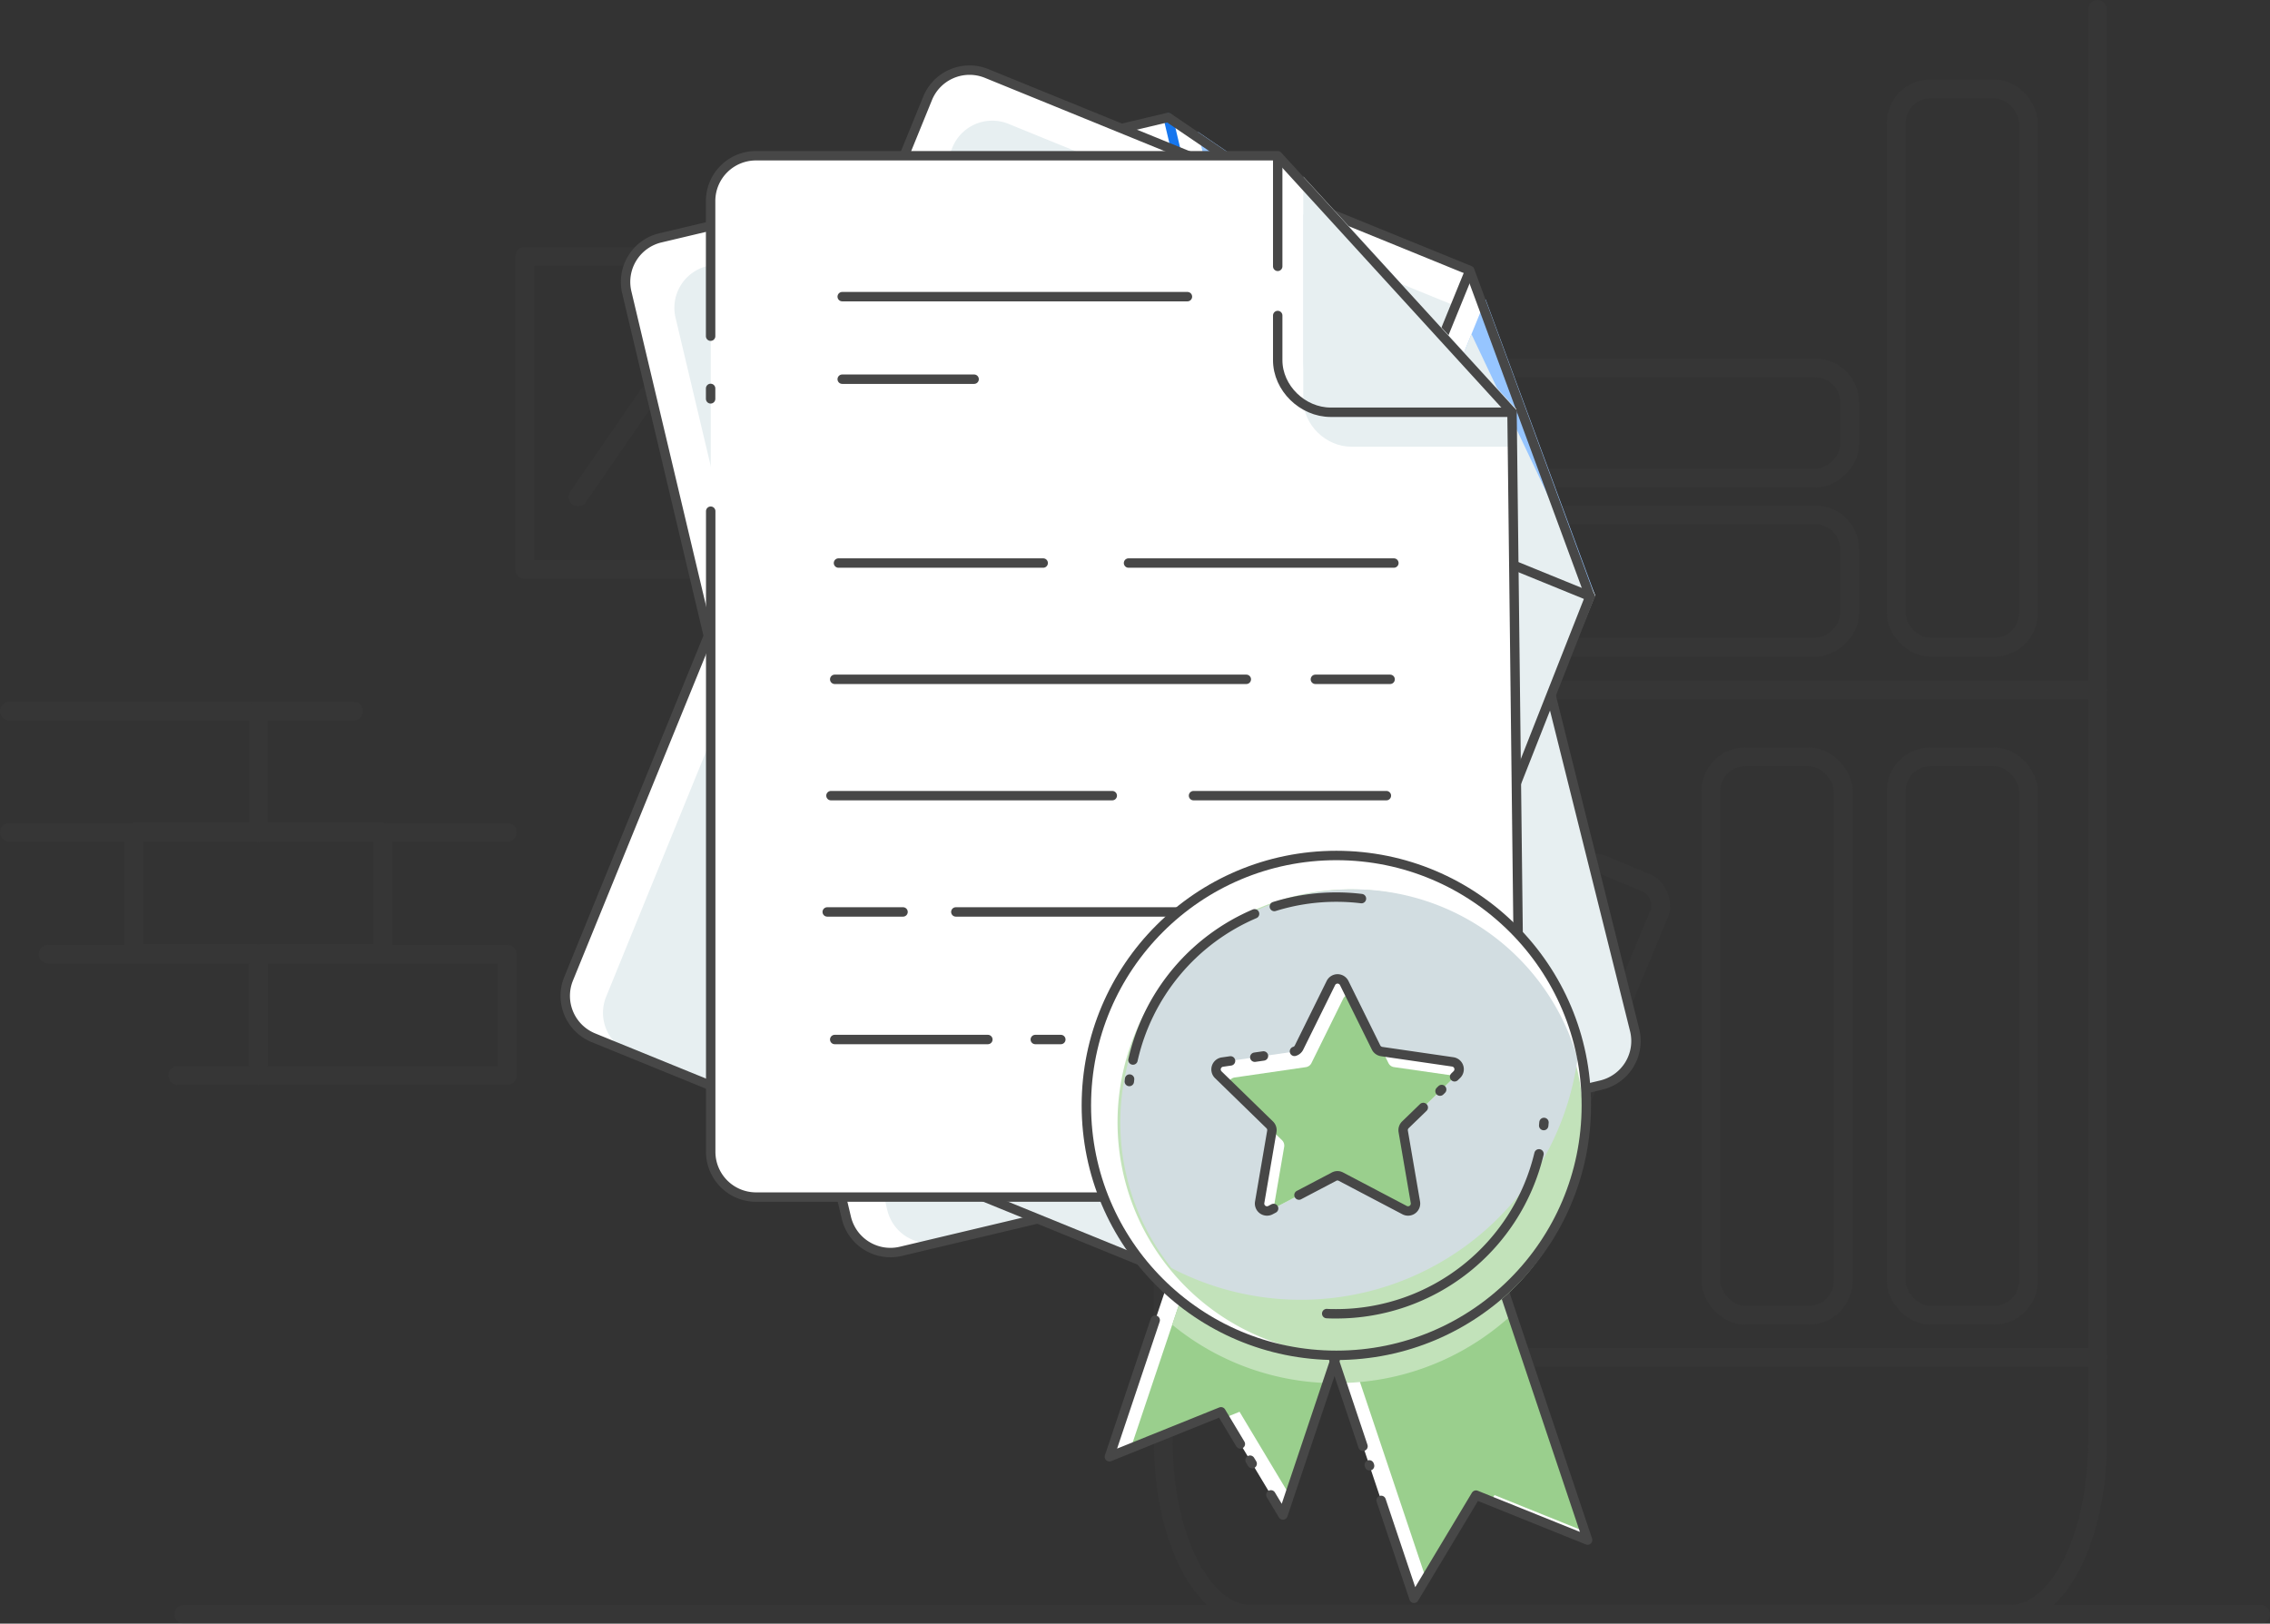 <svg xmlns="http://www.w3.org/2000/svg" viewBox="0 0 723.63 517.72"><rect x="0" y="0" width="723.63" height="517.72" fill="#333333" stroke="none"/><defs><style>.cls-1{opacity:0.15;}.cls-2,.cls-6,.cls-7{fill:none;stroke-linecap:round;stroke-linejoin:round;}.cls-2,.cls-7{stroke:#474747;}.cls-2{stroke-width:6px;}.cls-3{fill:#fff;}.cls-4{fill:#e7eff1;}.cls-5{fill:#96c5ff;}.cls-6{stroke:#1676ee;}.cls-6,.cls-7{stroke-width:3px;}.cls-8{fill:#9acf8d;}.cls-9{fill:#c2e2ba;}.cls-10{fill:#d2dde1;}</style></defs><title>Asset 1</title><g id="Layer_2" data-name="Layer 2"><g id="Layer_1-2" data-name="Layer 1"><g class="cls-1"><path class="cls-2" d="M668.63,3V459.86c0,30.3-12.44,54.86-27.78,54.86H398.64c-15.35,0-27.79-24.56-27.79-54.86V101"/><line class="cls-2" x1="58.63" y1="514.72" x2="720.63" y2="514.72"/><line class="cls-2" x1="370.85" y1="220" x2="668.63" y2="220"/><line class="cls-2" x1="370.85" y1="432.86" x2="668.63" y2="432.86"/><rect class="cls-2" x="604.46" y="241.34" width="42.17" height="178.03" rx="10.92"/><rect class="cls-2" x="545.4" y="241.34" width="42.17" height="178.03" rx="10.92"/><rect class="cls-2" x="604.46" y="28.35" width="42.17" height="178.03" rx="10.92"/><rect class="cls-2" x="479.54" y="96.28" width="42.17" height="178.03" rx="10.92" transform="translate(315.33 685.92) rotate(-90)"/><rect class="cls-2" x="487.9" y="50.76" width="35.14" height="168.35" rx="10.92" transform="translate(370.53 640.4) rotate(-90)"/><rect class="cls-2" x="474.79" y="273" width="30.06" height="146.37" rx="7.53" transform="translate(170.88 -161.8) rotate(22.63)"/><polyline class="cls-2" points="3 226.72 82.35 226.72 82.35 265.4 3 265.4"/><line class="cls-2" x1="161.7" y1="265.4" x2="82.35" y2="265.4"/><line class="cls-2" x1="82.35" y1="226.72" x2="112.73" y2="226.72"/><rect class="cls-2" x="42.67" y="265.4" width="79.35" height="38.68"/><polyline class="cls-2" points="15.34 304.26 82.35 304.26 82.35 342.94 56.67 342.94"/><rect class="cls-2" x="82.35" y="304.26" width="79.35" height="38.68"/><rect class="cls-2" x="167.25" y="81.76" width="123.14" height="99.82"/><polyline class="cls-2" points="184.24 158.46 206.8 125.8 230.13 154.71"/><polyline class="cls-2" points="221.57 144.1 253.05 113.54 275.39 158.46"/><path class="cls-2" d="M213.35,133.92a11.83,11.83,0,0,1,21.4-2.36"/></g><g id="Secure_Files" data-name="Secure Files"><path class="cls-3" d="M464,99.76l57.12,228.81A14.44,14.44,0,0,1,510.37,346l-223.19,53a14.44,14.44,0,0,1-17.38-10.72l-70-295a14.44,14.44,0,0,1,10.72-17.38l161.84-38.4Z"/><path class="cls-4" d="M464.43,101.12l56.82,228.17a13.69,13.69,0,0,1-10.16,16.49L299.34,396a13.69,13.69,0,0,1-16.49-10.16l-67.5-284.52a13.69,13.69,0,0,1,10.16-16.49L386.78,46.59Z"/><path class="cls-3" d="M372.41,37.61l15,63.25c2.06,8.69,11.57,14.32,20.26,12.26L464,99.76"/><path class="cls-5" d="M381.84,42l13.64,57.48c1.87,7.9,10.51,13,18.41,11.14L465,98.51"/><path class="cls-5" d="M384.6,53.66l13.64,57.49c1.87,7.9,10.51,13,18.41,11.14l51.15-12.14L465,98.51"/><path class="cls-6" d="M384.13,87l3.29,13.85c2.06,8.69,11.57,14.32,20.26,12.26L464,99.76"/><line class="cls-6" x1="372.41" y1="37.61" x2="380.51" y2="71.75"/><path class="cls-7" d="M224.49,197.22l-24.68-104a14.44,14.44,0,0,1,10.72-17.38l161.84-38.4L464,99.76l57.12,228.81A14.44,14.44,0,0,1,510.37,346l-223.19,53a14.44,14.44,0,0,1-17.38-10.72L222.65,189.45"/><path class="cls-3" d="M506.87,190.17,420.4,409.58a14.43,14.43,0,0,1-18.81,7.92L189.18,330.91a14.43,14.43,0,0,1-7.92-18.82L295.7,31.35a14.44,14.44,0,0,1,18.82-7.92l154,62.8Z"/><path class="cls-4" d="M506.47,191.54,420.13,410.26a13.71,13.71,0,0,1-17.86,7.52L200.75,335.62a13.69,13.69,0,0,1-7.51-17.85L303.62,47a13.7,13.7,0,0,1,17.86-7.51L475,102.05Z"/><path class="cls-3" d="M468.49,86.39,444,146.59c-3.38,8.27,1.09,18.37,9.36,21.74l53.56,21.84"/><path class="cls-5" d="M473.59,95.46l-22.3,54.71c-3.07,7.52,1,16.7,8.51,19.76l48.68,19.85"/><path class="cls-4" d="M469.07,106.54l-22.3,54.71c-3.07,7.52,1,16.7,8.51,19.76L504,200.86l4.52-11.08"/><path class="cls-7" d="M449.32,133.4,444,146.59c-3.38,8.27,1.09,18.37,9.36,21.74l53.56,21.84"/><line class="cls-7" x1="468.49" y1="86.39" x2="455.24" y2="118.88"/><line class="cls-6" x1="271.89" y1="89.77" x2="273.15" y2="86.69"/><path class="cls-7" d="M279.44,71.26,295.7,31.35a14.44,14.44,0,0,1,18.82-7.92l154,62.8,38.32,103.94L420.4,409.58a14.43,14.43,0,0,1-18.81,7.92L189.18,330.91a14.43,14.43,0,0,1-7.92-18.82l77.11-189.15"/><path class="cls-3" d="M484.8,367.27a14.43,14.43,0,0,1-14.45,14.43H241a14.43,14.43,0,0,1-14.43-14.43V64.09A14.43,14.43,0,0,1,241,49.66H407.3L482,131.44l1.61,137Z"/><line class="cls-7" x1="304.7" y1="290.78" x2="442.28" y2="290.78"/><line class="cls-7" x1="263.7" y1="290.78" x2="287.87" y2="290.78"/><line class="cls-7" x1="380.47" y1="253.7" x2="441.95" y2="253.7"/><line class="cls-7" x1="264.89" y1="253.7" x2="354.57" y2="253.7"/><line class="cls-7" x1="419.32" y1="216.61" x2="443.14" y2="216.61"/><line class="cls-7" x1="266.09" y1="216.61" x2="397.3" y2="216.61"/><line class="cls-7" x1="330.03" y1="331.46" x2="338.17" y2="331.46"/><line class="cls-7" x1="266.09" y1="331.46" x2="314.91" y2="331.46"/><line class="cls-7" x1="359.75" y1="179.53" x2="444.34" y2="179.53"/><line class="cls-7" x1="267.29" y1="179.53" x2="332.55" y2="179.53"/><line class="cls-7" x1="268.48" y1="94.59" x2="378.53" y2="94.59"/><line class="cls-7" x1="268.48" y1="120.91" x2="310.53" y2="120.91"/><path class="cls-3" d="M407.31,49.84v65c0,8.94,7.95,16.61,16.88,16.61H482"/><path class="cls-4" d="M415.46,56.31v59.08c0,8.12,7.22,15.09,15.34,15.09h52.57"/><path class="cls-4" d="M415.46,68.27v59.08c0,8.13,7.22,15.09,15.34,15.09h52.57v-12"/><path class="cls-7" d="M407.31,100.6v14.24c0,8.94,7.95,16.61,16.88,16.61H482"/><line class="cls-7" x1="407.31" y1="49.84" x2="407.31" y2="84.93"/><line class="cls-7" x1="226.53" y1="127.18" x2="226.53" y2="123.85"/><path class="cls-7" d="M226.53,107.19V64.1A14.44,14.44,0,0,1,241,49.66H407.31L482,131.45l2.76,235.81a14.43,14.43,0,0,1-14.44,14.44H241a14.44,14.44,0,0,1-14.44-14.44V163"/></g><g id="Medal"><polygon class="cls-3" points="453.41 350.64 449.33 362.79 449.33 362.8 425.42 434.08 425.42 434.09 423.11 440.95 411.09 476.76 408.98 483.07 405.13 476.65 390.39 452.08 389.24 450.16 360.47 461.75 353.64 464.51 363.26 435.86 365.59 428.9 398.07 332.09 403.38 333.87 453.41 350.64"/><polygon class="cls-3" points="506.1 491.07 475.26 478.65 470.51 476.73 454.55 503.33 450.76 509.64 428.37 442.87 425.42 434.08 406.34 377.21 449.33 362.8 449.33 362.79 455.99 360.56 461.67 358.65 462.27 360.44 505.17 488.32 506.1 491.07"/><polygon class="cls-8" points="459.31 350.64 455.99 360.56 455.24 362.79 455.24 362.8 430.15 430.58 429.93 431.18 426.98 432.16 425.42 434.08 425.42 434.09 423.11 440.95 411.09 476.76 395.14 450.16 390.39 452.08 389.24 450.16 360.47 461.75 373.69 422.36 403.38 333.87 403.98 332.09 459.31 350.64"/><polygon class="cls-8" points="505.17 488.32 476.41 476.73 475.26 478.65 470.51 476.73 454.55 503.33 433.53 440.67 431.32 434.08 430.15 430.58 428.37 425.28 412.24 377.21 448.59 365.02 455.24 362.8 455.24 362.79 462.27 360.44 481.97 419.17 505.17 488.32"/><path class="cls-9" d="M482,419.17a82.27,82.27,0,0,1-48.44,21.5c-1.9.18-3.84.28-5.79.32h0l-2.31-6.9L423.11,441a82.15,82.15,0,0,1-49.42-18.59l29.69-88.49.6-1.78,55.33,18.55L456,360.56l-.75,2.23,7-2.36Z"/><polyline class="cls-7" points="395.4 460.43 389.24 450.17 353.65 464.51 368.26 420.95"/><line class="cls-7" x1="399.17" y1="466.71" x2="398.49" y2="465.59"/><polyline class="cls-7" points="405.13 476.65 408.98 483.07 411.09 476.76 423.11 440.95 425.42 434.09 425.42 434.08 449.33 362.8 449.33 362.79 453.41 350.64 403.38 333.87 398.07 332.09 371.68 410.78"/><polyline class="cls-7" points="434.5 461.16 427.74 440.99 427.73 440.99 425.42 434.09 425.42 434.08 406.34 377.21 449.33 362.8 449.33 362.79 455.99 360.56 461.67 358.65 462.27 360.43 481.97 419.17 506.1 491.07 470.51 476.73 450.76 509.64 440.28 478.41"/><line class="cls-7" x1="436.49" y1="467.09" x2="436.6" y2="467.4"/><circle class="cls-3" cx="426" cy="352.47" r="79.69"/><path class="cls-9" d="M504.71,357.88a74.23,74.23,0,1,1-2.81-20.29A74.28,74.28,0,0,1,504.71,357.88Z"/><path class="cls-10" d="M502.89,337.59a89.06,89.06,0,0,1-129.43,66.75,74.29,74.29,0,1,1,129.43-66.75Z"/><circle class="cls-7" cx="426" cy="352.47" r="79.69"/><path class="cls-7" d="M360,344.85l.09-.78"/><path class="cls-7" d="M490.6,367.92a66.43,66.43,0,0,1-64.6,51c-1,0-2.05,0-3.07-.07"/><path class="cls-7" d="M492.19,357.9l-.09,1"/><path class="cls-7" d="M406.23,289.05a66.17,66.17,0,0,1,19.77-3,65.44,65.44,0,0,1,8,.48"/><path class="cls-7" d="M361.17,338a66.53,66.53,0,0,1,38.76-46.62"/><path class="cls-3" d="M464.46,342.65l-.46.43-16,15.58a2.34,2.34,0,0,0-.68,2.1l3.87,22.6a2.37,2.37,0,0,1-3.44,2.5l-20.3-10.68a2.44,2.44,0,0,0-2.2,0L406,385.33l-1,.53a2.37,2.37,0,0,1-3.43-2.5l3.87-22.6a1.22,1.22,0,0,0,0-.33,2.36,2.36,0,0,0-.69-1.77l-13.22-12.88-3.21-3.13a2.37,2.37,0,0,1,1.31-4l22.7-3.3a2.34,2.34,0,0,0,1.78-1.29l10.16-20.58a2.37,2.37,0,0,1,4.25,0l1.78,3.61,8.36,17a2.34,2.34,0,0,0,1.79,1.29l.38.06,22.32,3.24A2.37,2.37,0,0,1,464.46,342.65Z"/><path class="cls-8" d="M451.23,383.36a2.37,2.37,0,0,1-3.44,2.5l-20.3-10.68a2.44,2.44,0,0,0-2.2,0L406,385.33l3.37-19.65a2.4,2.4,0,0,0-.68-2.1l-3.24-3.15-13.19-12.86a2.36,2.36,0,0,1,1.32-4l22.7-3.3a2.38,2.38,0,0,0,1.78-1.29l10.15-20.58a2.38,2.38,0,0,1,4.25,0l8.38,17,1.77,3.57a2.34,2.34,0,0,0,1.79,1.29L464,343.08l-16,15.58a2.34,2.34,0,0,0-.68,2.1Z"/><path class="cls-7" d="M406,385.33l-1,.53a2.37,2.37,0,0,1-3.44-2.5l3.87-22.6a2.34,2.34,0,0,0-.68-2.1l-16.42-16a2.37,2.37,0,0,1,1.31-4l2.63-.38"/><path class="cls-7" d="M453.71,353.13,448,358.66a2.4,2.4,0,0,0-.68,2.1l3.88,22.6a2.37,2.37,0,0,1-3.44,2.5l-20.3-10.67a2.32,2.32,0,0,0-2.2,0l-11.17,5.87"/><line class="cls-7" x1="459.58" y1="347.4" x2="459.05" y2="347.92"/><path class="cls-7" d="M412.65,335.24a2.32,2.32,0,0,0,1.46-1.23l10.15-20.56a2.37,2.37,0,0,1,4.25,0L438.66,334a2.39,2.39,0,0,0,1.79,1.3l22.69,3.3a2.37,2.37,0,0,1,1.32,4l-.77.75"/><line class="cls-7" x1="400" y1="337.1" x2="402.77" y2="336.7"/></g></g></g></svg>